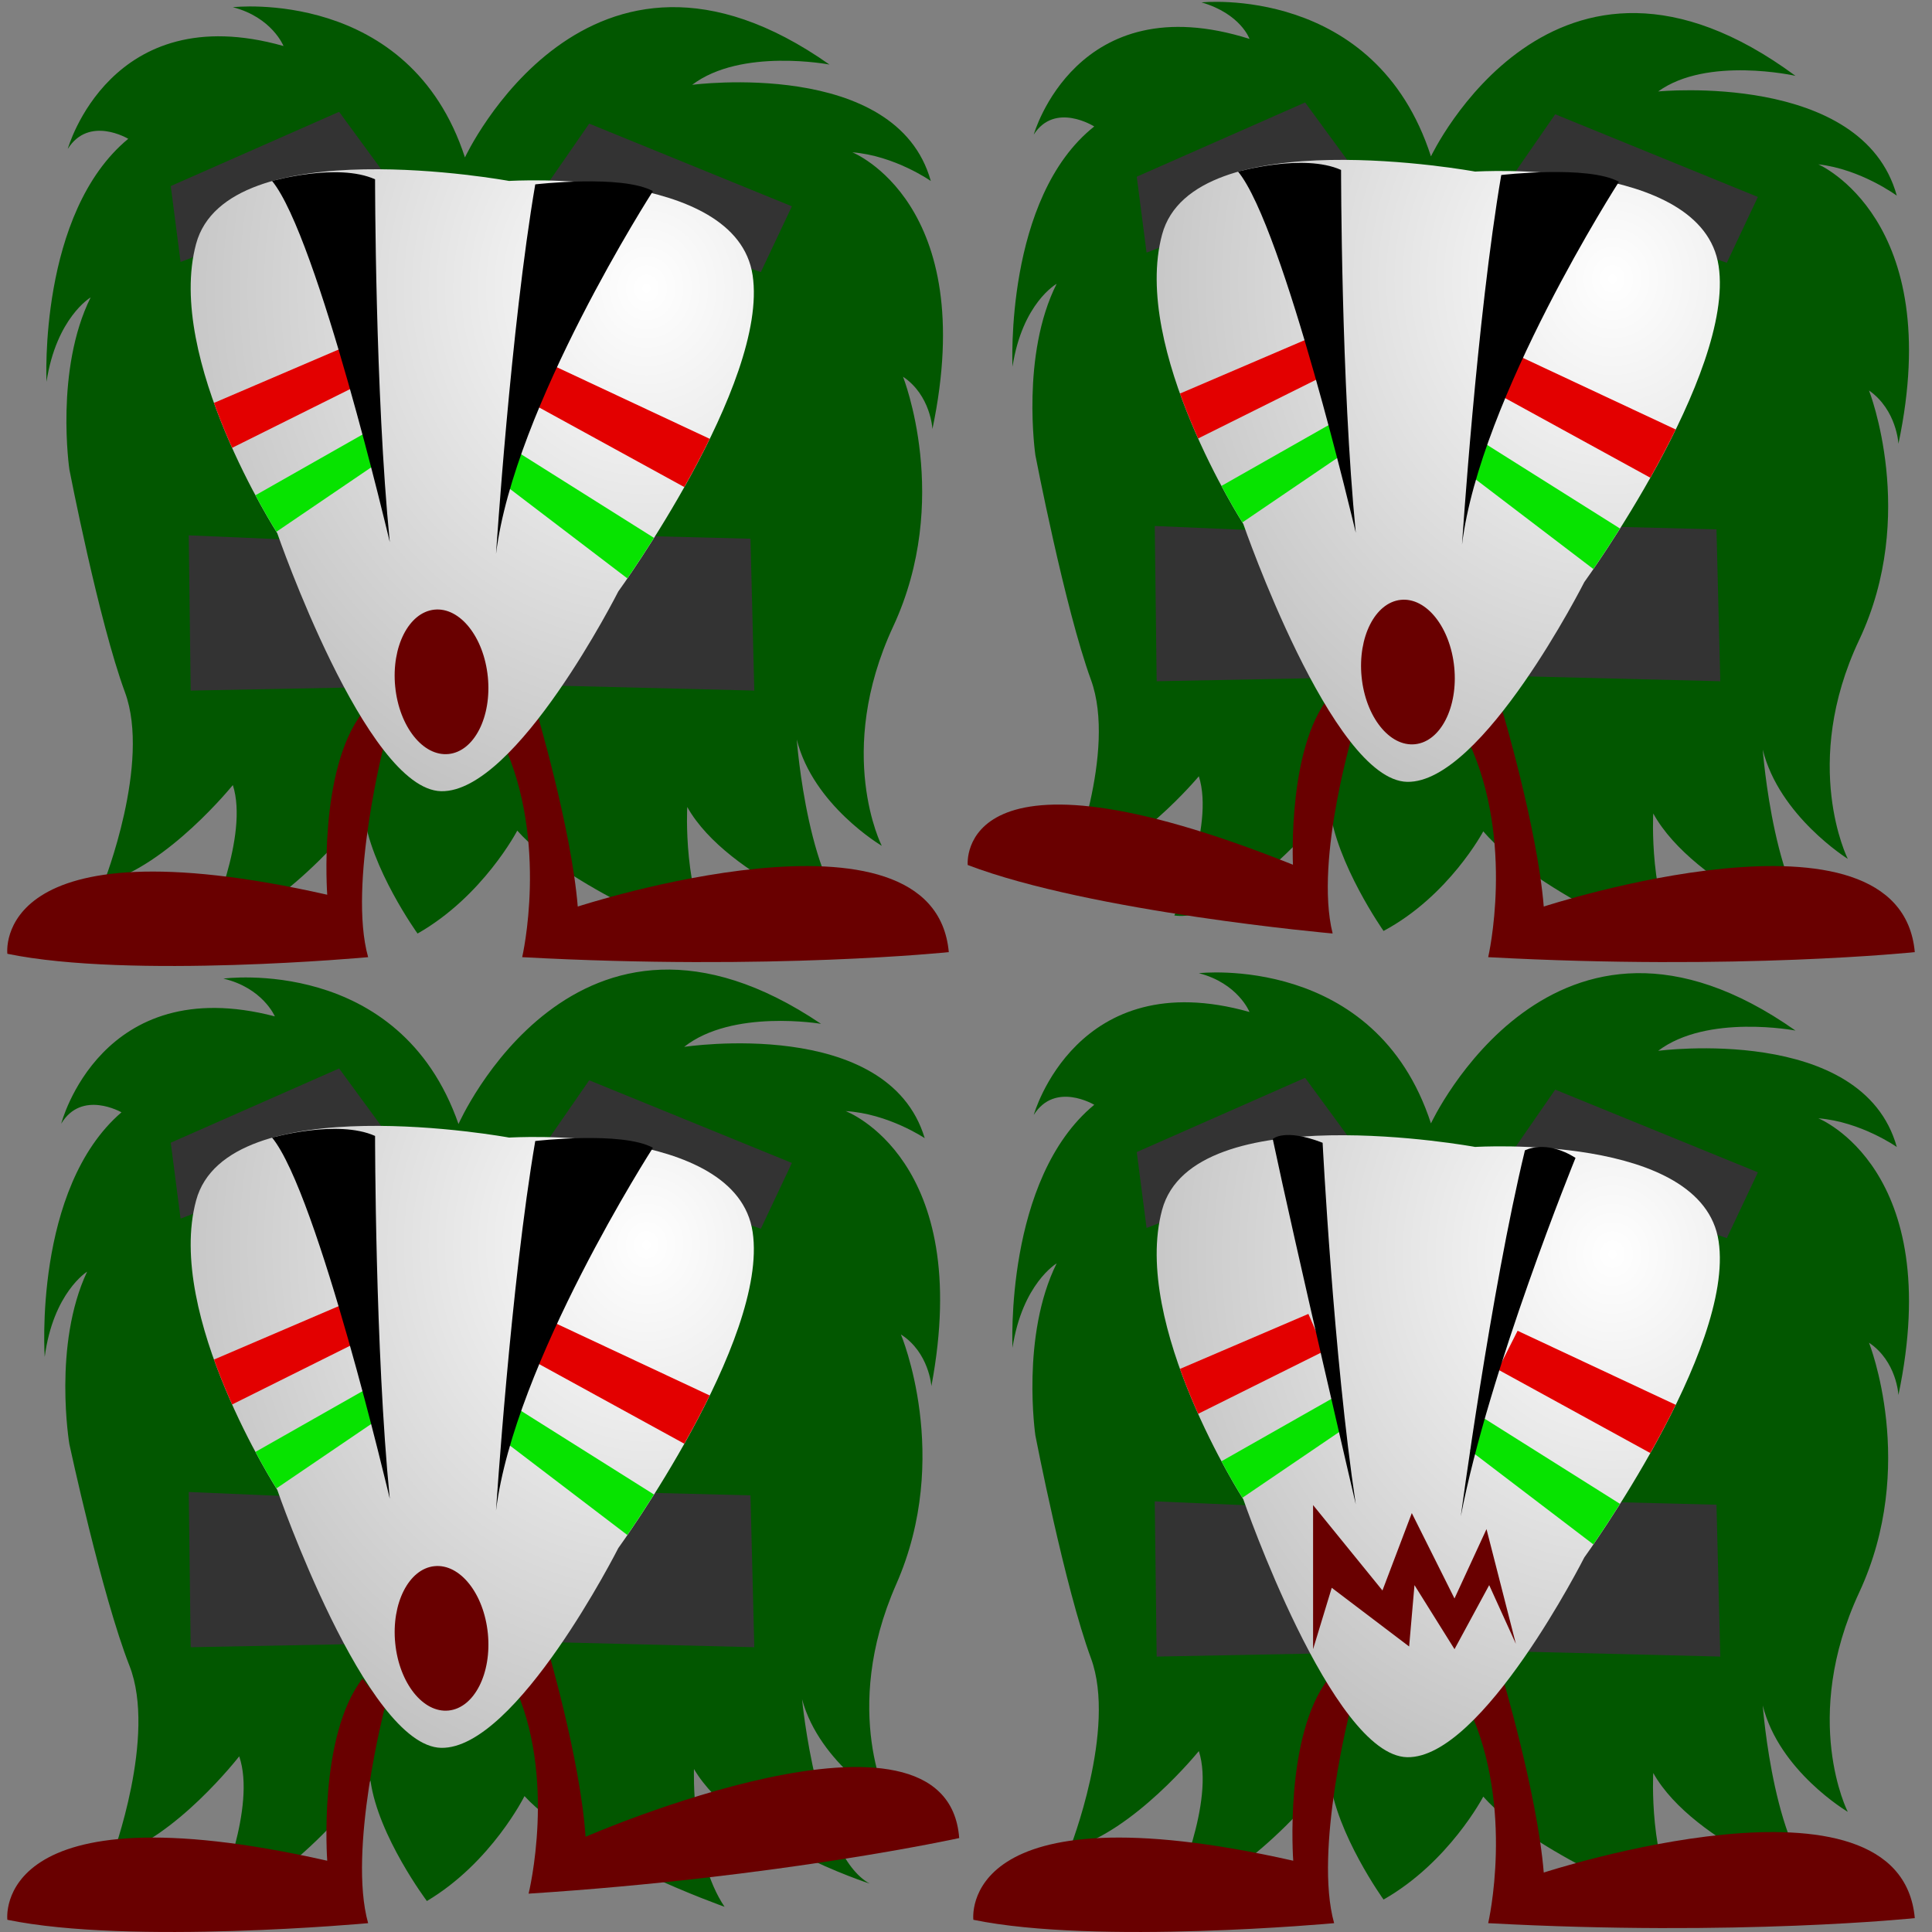 <?xml version="1.0" encoding="UTF-8" standalone="no"?>
<!-- Created with Inkscape (http://www.inkscape.org/) -->

<svg
   xmlns:dc="http://purl.org/dc/elements/1.1/"
   xmlns:cc="http://creativecommons.org/ns#"
   xmlns:rdf="http://www.w3.org/1999/02/22-rdf-syntax-ns#"
   xmlns:svg="http://www.w3.org/2000/svg"
   xmlns="http://www.w3.org/2000/svg"
   xmlns:xlink="http://www.w3.org/1999/xlink"
   xmlns:sodipodi="http://sodipodi.sourceforge.net/DTD/sodipodi-0.dtd"
   xmlns:inkscape="http://www.inkscape.org/namespaces/inkscape"
   width="128"
   height="128"
   viewBox="0 0 128 128"
   id="svg2"
   version="1.1"
   inkscape:version="0.91 r"
   sodipodi:docname="Mantul.svg"
   inkscape:export-filename="/home/victor/aleva/super-bombinhas/data/img/sprite/Mantul.png"
   inkscape:export-xdpi="90"
   inkscape:export-ydpi="90">
  <rect x="0" y="0" width="128" height="128" fill="#808080" stroke="none"/>
  <defs
     id="defs4">
    <linearGradient
       inkscape:collect="always"
       id="linearGradient4143">
      <stop
         style="stop-color:#ffffff;stop-opacity:1"
         offset="0"
         id="stop4145" />
      <stop
         style="stop-color:#c2c2c2;stop-opacity:1"
         offset="1"
         id="stop4147" />
    </linearGradient>
    <radialGradient
       inkscape:collect="always"
       xlink:href="#linearGradient4143"
       id="radialGradient4149"
       cx="21.062"
       cy="20.697"
       fx="21.062"
       fy="20.697"
       r="20.656"
       gradientTransform="matrix(0.027,1.791,-1.609,0.027,53.9,-19.181)"
       gradientUnits="userSpaceOnUse" />
    <clipPath
       clipPathUnits="userSpaceOnUse"
       id="clipPath4228">
      <path
         inkscape:connector-curvature="0"
         id="path4230"
         d="m 32.274,13.641 c 0,0 -15.062,-0.908 -16.138,6.057 -1.076,6.965 8.9,20.289 8.9,20.289 0,0 6.749,12.921 11.737,12.82 4.988,-0.101 10.856,-16.555 10.856,-16.555 0,0 7.433,-11.205 5.379,-18.573 -2.054,-7.369 -20.735,-4.038 -20.735,-4.038 z"
         style="opacity:1;fill:#690000;fill-opacity:1;stroke:none;stroke-width:1;stroke-linecap:round;stroke-linejoin:round;stroke-miterlimit:4;stroke-dasharray:none;stroke-opacity:1" />
    </clipPath>
    <radialGradient
       inkscape:collect="always"
       xlink:href="#linearGradient4143"
       id="radialGradient4370"
       gradientUnits="userSpaceOnUse"
       gradientTransform="matrix(0.027,1.791,-1.609,0.027,117.9,-19.801)"
       cx="21.062"
       cy="20.697"
       fx="21.062"
       fy="20.697"
       r="20.656" />
    <radialGradient
       inkscape:collect="always"
       xlink:href="#linearGradient4143"
       id="radialGradient4440"
       gradientUnits="userSpaceOnUse"
       gradientTransform="matrix(0.027,1.791,-1.609,0.027,53.9,44.199)"
       cx="21.062"
       cy="20.697"
       fx="21.062"
       fy="20.697"
       r="20.656" />
    <radialGradient
       inkscape:collect="always"
       xlink:href="#linearGradient4143"
       id="radialGradient4510"
       gradientUnits="userSpaceOnUse"
       gradientTransform="matrix(0.027,1.791,-1.609,0.027,117.9,44.819)"
       cx="21.062"
       cy="20.697"
       fx="21.062"
       fy="20.697"
       r="20.656" />
  </defs>
  <sodipodi:namedview
     id="base"
     pagecolor="#ffffff"
     bordercolor="#666666"
     borderopacity="1.0"
     inkscape:pageopacity="0.0"
     inkscape:pageshadow="2"
     inkscape:zoom="2.8284271"
     inkscape:cx="61.337978"
     inkscape:cy="48.322204"
     inkscape:document-units="px"
     inkscape:current-layer="layer2"
     showgrid="false"
     units="px"
     inkscape:snap-global="false" />
  <g
     inkscape:groupmode="layer"
     id="layer2"
     inkscape:label="Layer 2">
    <g
       id="g4318"
       transform="matrix(-1,0,0,1,64,0)">
      <path
         inkscape:connector-curvature="0"
         id="path4185"
         d="m 33.195,10.426 c 0,0 -8.122,-17.44 -24.149,-6.149 0,0 5.848,-1.118 9.096,1.342 0,0 -13.536,-1.789 -15.81,6.372 0,0 2.382,-1.677 5.198,-1.9 0,0 -8.447,3.354 -5.306,18.334 0,0 0.108,-2.236 1.949,-3.466 0,0 -3.249,8.161 0.65,16.545 3.898,8.384 0.758,14.533 0.758,14.533 0,0 4.548,-2.683 5.631,-7.043 0,0 -0.758,10.285 -4.223,12.297 0,0 8.772,-3.018 11.479,-7.825 0,0 0.325,5.813 -1.841,9.167 0,0 9.53,-3.577 13.103,-7.602 0,0 2.274,4.36 6.606,6.819 0,0 3.14,-4.36 3.574,-8.049 0,0 6.389,7.937 10.288,7.49 0,0 -2.707,-5.925 -1.624,-9.279 0,0 4.332,5.366 8.555,6.484 0,0 -3.14,-7.937 -1.408,-12.632 1.733,-4.695 3.682,-14.757 3.682,-14.757 0,0 0.975,-6.596 -1.408,-11.403 0,0 2.274,1.342 2.924,5.59 0,0 0.541,-11.179 -5.415,-16.098 0,0 2.599,-1.565 4.007,0.671 0,0 -2.816,-10.061 -14.294,-6.819 0,0 0.758,-1.9 3.357,-2.571 0,0 -11.695,-1.342 -15.377,9.949 z"
         style="opacity:1;fill:#025700;fill-opacity:1;stroke:none;stroke-width:1;stroke-linecap:round;stroke-linejoin:round;stroke-miterlimit:4;stroke-dasharray:none;stroke-opacity:1" />
      <path
         inkscape:connector-curvature="0"
         id="path4181"
         d="m 27.489,45.417 -13.462,0.335 0.252,-10.061 13.211,-0.335 z"
         style="opacity:1;fill:#333333;fill-opacity:1;stroke:none;stroke-width:1;stroke-linecap:round;stroke-linejoin:round;stroke-miterlimit:4;stroke-dasharray:none;stroke-opacity:1" />
      <path
         inkscape:connector-curvature="0"
         id="path4183"
         d="m 41.056,35.915 -1.273,9.614 11.585,0.224 0.127,-10.285 z"
         style="opacity:1;fill:#333333;fill-opacity:1;stroke:none;stroke-width:1;stroke-linecap:round;stroke-linejoin:round;stroke-miterlimit:4;stroke-dasharray:none;stroke-opacity:1" />
      <path
         inkscape:connector-curvature="0"
         id="path4179"
         d="m 41.533,7.408 -3.357,4.583 13.861,5.366 0.65,-5.031 z"
         style="opacity:1;fill:#333333;fill-opacity:1;stroke:none;stroke-width:1;stroke-linecap:round;stroke-linejoin:round;stroke-miterlimit:4;stroke-dasharray:none;stroke-opacity:1" />
      <path
         inkscape:connector-curvature="0"
         id="path4177"
         d="m 28.213,12.886 -3.249,-4.695 -13.428,5.478 2.058,4.36 z"
         style="opacity:1;fill:#333333;fill-opacity:1;stroke:none;stroke-width:1;stroke-linecap:round;stroke-linejoin:round;stroke-miterlimit:4;stroke-dasharray:none;stroke-opacity:1" />
      <path
         sodipodi:nodetypes="cccccc"
         inkscape:connector-curvature="0"
         id="path4187"
         d="m 28.498,46.98 c 0,0 -2.343,7.828 -2.776,13.082 0,0 -23.607,-7.714 -24.582,3.018 0,0 11.695,1.23 28.264,0.335 0,0 -1.772,-7.604 1.26,-14.2 z"
         style="opacity:1;fill:#690000;fill-opacity:1;stroke:none;stroke-width:1;stroke-linecap:round;stroke-linejoin:round;stroke-miterlimit:4;stroke-dasharray:none;stroke-opacity:1" />
      <path
         inkscape:connector-curvature="0"
         id="path4189"
         d="m 38.501,49.106 c 0,0 2.464,9.502 1.109,14.309 0,0 15.77,1.453 23.902,-0.224 0,0 1.109,-8.943 -21.192,-3.913 0,0 0.616,-8.273 -2.341,-12.074 z"
         style="opacity:1;fill:#690000;fill-opacity:1;stroke:none;stroke-width:1;stroke-linecap:round;stroke-linejoin:round;stroke-miterlimit:4;stroke-dasharray:none;stroke-opacity:1" />
      <path
         inkscape:connector-curvature="0"
         id="path4141"
         d="m 30.274,11.988 c 0,0 -15.062,-0.938 -16.138,6.252 -1.076,7.19 8.9,20.945 8.9,20.945 0,0 6.749,13.338 11.737,13.234 4.988,-0.104 10.856,-17.09 10.856,-17.09 0,0 7.433,-11.567 5.379,-19.174 C 48.955,8.549 30.274,11.988 30.274,11.988 Z"
         style="opacity:1;fill:url(#radialGradient4149);fill-opacity:1;stroke:none;stroke-width:1;stroke-linecap:round;stroke-linejoin:round;stroke-miterlimit:4;stroke-dasharray:none;stroke-opacity:1" />
      <ellipse
         transform="matrix(0.994,0.105,-0.099,0.995,0,0)"
         ry="4.806"
         rx="3.087"
         cy="41.277"
         cx="39.069"
         id="path4155"
         style="opacity:1;fill:#690000;fill-opacity:1;stroke:none;stroke-width:1;stroke-linecap:round;stroke-linejoin:round;stroke-miterlimit:4;stroke-dasharray:none;stroke-opacity:1" />
      <g
         transform="matrix(1,0,0,1.032,-2,-2.095)"
         clip-path="url(#clipPath4228)"
         id="g4167">
        <path
           style="opacity:1;fill:#e30000;fill-opacity:1;stroke:none;stroke-width:1;stroke-linecap:round;stroke-linejoin:round;stroke-miterlimit:4;stroke-dasharray:none;stroke-opacity:1"
           d="m 29.455,25.448 -14.078,6.389 1.516,3.465 13.861,-7.364 z"
           id="path4157"
           inkscape:connector-curvature="0"
           sodipodi:nodetypes="ccccc" />
        <path
           style="opacity:1;fill:#07e300;fill-opacity:1;stroke:none;stroke-width:1;stroke-linecap:round;stroke-linejoin:round;stroke-miterlimit:4;stroke-dasharray:none;stroke-opacity:1"
           d="m 31.838,30.971 -13.32,8.122 2.491,2.599 11.587,-8.555 z"
           id="path4159"
           inkscape:connector-curvature="0" />
        <path
           sodipodi:nodetypes="ccccc"
           inkscape:connector-curvature="0"
           id="path4161"
           d="m 43.316,24.365 14.674,6.091 -1.193,3.304 -14.549,-7.02 z"
           style="opacity:1;fill:#e30000;fill-opacity:1;stroke:none;stroke-width:1;stroke-linecap:round;stroke-linejoin:round;stroke-miterlimit:4;stroke-dasharray:none;stroke-opacity:1" />
        <path
           inkscape:connector-curvature="0"
           id="path4163"
           d="M 41.449,29.631 55.527,37.373 53.279,39.851 40.894,31.695 Z"
           style="opacity:1;fill:#07e300;fill-opacity:1;stroke:none;stroke-width:1;stroke-linecap:round;stroke-linejoin:round;stroke-miterlimit:4;stroke-dasharray:none;stroke-opacity:1" />
      </g>
      <path
         inkscape:connector-curvature="0"
         id="path4151"
         d="m 20.741,12.662 c 0,0 9.205,14.309 10.396,24.035 0,0 -0.975,-14.98 -2.599,-24.482 0,0 -5.739,-0.671 -7.797,0.447 z"
         style="opacity:1;fill:#000000;fill-opacity:1;stroke:none;stroke-width:1;stroke-linecap:round;stroke-linejoin:round;stroke-miterlimit:4;stroke-dasharray:none;stroke-opacity:1" />
      <path
         inkscape:connector-curvature="0"
         id="path4153"
         d="m 39.151,11.879 c 0,0 0,14.198 -0.975,24.035 0,0 4.765,-20.234 7.797,-23.923 0,0 -4.332,-1.23 -6.822,-0.112 z"
         style="opacity:1;fill:#000000;fill-opacity:1;stroke:none;stroke-width:1;stroke-linecap:round;stroke-linejoin:round;stroke-miterlimit:4;stroke-dasharray:none;stroke-opacity:1" />
    </g>
    <g
       id="g4388"
       transform="matrix(-1,0,0,1,192,0)">
      <path
         sodipodi:nodetypes="cccccccscccccccccccscccccccc"
         style="opacity:1;fill:#025700;fill-opacity:1;stroke:none;stroke-width:1;stroke-linecap:round;stroke-linejoin:round;stroke-miterlimit:4;stroke-dasharray:none;stroke-opacity:1"
         d="m 97.195,10.36 c 0,0 -8.122,-17.166 -24.149,-5.336 0,0 5.848,-1.315 9.096,1.035 0,0 -13.536,-1.333 -15.81,6.904 0,0 2.382,-1.757 5.198,-2.075 0,0 -8.447,3.638 -5.306,18.513 0,0 0.108,-2.239 1.949,-3.531 0,0 -3.249,8.27 0.65,16.523 3.898,8.253 0.758,14.507 0.758,14.507 0,0 4.548,-2.836 5.631,-7.232 0,0 -0.758,10.31 -4.223,12.439 0,0 8.772,-3.314 11.479,-8.212 0,0 0.325,5.802 -1.841,9.229 0,0 9.53,-3.898 13.103,-8.043 0,0 2.274,4.283 6.606,6.597 0,0 3.14,-4.466 3.574,-8.169 0,0 6.389,7.722 10.288,7.144 0,0 -2.707,-5.834 -1.624,-9.224 0,0 4.332,5.22 8.555,6.196 0,0 -3.14,-7.832 -1.408,-12.585 1.733,-4.754 3.682,-14.881 3.682,-14.881 0,0 0.975,-6.629 -1.408,-11.355 0,0 2.274,1.265 2.924,5.491 0,0 0.541,-11.197 -5.415,-15.916 0,0 2.599,-1.653 4.007,0.536 0,0 -2.816,-9.966 -14.294,-6.338 0,0 0.581,-1.661 3.18,-2.419 0,0 -11.519,-1.213 -15.201,10.202 z"
         id="path4338"
         inkscape:connector-curvature="0" />
      <path
         style="opacity:1;fill:#333333;fill-opacity:1;stroke:none;stroke-width:1;stroke-linecap:round;stroke-linejoin:round;stroke-miterlimit:4;stroke-dasharray:none;stroke-opacity:1"
         d="m 91.489,44.797 -13.462,0.335 0.252,-10.061 13.211,-0.335 z"
         id="path4340"
         inkscape:connector-curvature="0" />
      <path
         style="opacity:1;fill:#333333;fill-opacity:1;stroke:none;stroke-width:1;stroke-linecap:round;stroke-linejoin:round;stroke-miterlimit:4;stroke-dasharray:none;stroke-opacity:1"
         d="m 105.056,35.295 -1.273,9.614 11.585,0.224 0.127,-10.285 z"
         id="path4342"
         inkscape:connector-curvature="0" />
      <path
         style="opacity:1;fill:#333333;fill-opacity:1;stroke:none;stroke-width:1;stroke-linecap:round;stroke-linejoin:round;stroke-miterlimit:4;stroke-dasharray:none;stroke-opacity:1"
         d="m 105.533,6.788 -3.357,4.583 13.861,5.366 0.65,-5.031 z"
         id="path4344"
         inkscape:connector-curvature="0" />
      <path
         style="opacity:1;fill:#333333;fill-opacity:1;stroke:none;stroke-width:1;stroke-linecap:round;stroke-linejoin:round;stroke-miterlimit:4;stroke-dasharray:none;stroke-opacity:1"
         d="m 92.213,12.266 -3.249,-4.695 -13.428,5.478 2.058,4.36 z"
         id="path4346"
         inkscape:connector-curvature="0" />
      <path
         style="opacity:1;fill:#690000;fill-opacity:1;stroke:none;stroke-width:1;stroke-linecap:round;stroke-linejoin:round;stroke-miterlimit:4;stroke-dasharray:none;stroke-opacity:1"
         d="m 92.498,46.98 c 0,0 -2.343,7.828 -2.776,13.082 0,0 -23.607,-7.714 -24.582,3.018 0,0 11.695,1.23 28.264,0.335 0,0 -1.772,-7.604 1.26,-14.2 z"
         id="path4348"
         inkscape:connector-curvature="0"
         sodipodi:nodetypes="cccccc" />
      <path
         style="opacity:1;fill:#690000;fill-opacity:1;stroke:none;stroke-width:1;stroke-linecap:round;stroke-linejoin:round;stroke-miterlimit:4;stroke-dasharray:none;stroke-opacity:1"
         d="m 102.2,47.973 c 0,0 2.75,8.901 1.509,13.874 0,0 15.995,-1.419 24.177,-4.538 0,0 0.88,-8.997 -21.547,-0.02 0,0 0.399,-8.248 -2.695,-11.452 z"
         id="path4350"
         inkscape:connector-curvature="0" />
      <path
         style="opacity:1;fill:url(#radialGradient4370);fill-opacity:1;stroke:none;stroke-width:1;stroke-linecap:round;stroke-linejoin:round;stroke-miterlimit:4;stroke-dasharray:none;stroke-opacity:1"
         d="m 94.274,11.368 c 0,0 -15.062,-0.938 -16.138,6.252 -1.076,7.19 8.9,20.945 8.9,20.945 0,0 6.749,13.338 11.737,13.234 4.988,-0.104 10.856,-17.09 10.856,-17.09 0,0 7.433,-11.567 5.379,-19.174 -2.054,-7.607 -20.735,-4.168 -20.735,-4.168 z"
         id="path4352"
         inkscape:connector-curvature="0" />
      <ellipse
         style="opacity:1;fill:#690000;fill-opacity:1;stroke:none;stroke-width:1;stroke-linecap:round;stroke-linejoin:round;stroke-miterlimit:4;stroke-dasharray:none;stroke-opacity:1"
         id="ellipse4354"
         cx="102.695"
         cy="33.911"
         rx="3.087"
         ry="4.806"
         transform="matrix(0.994,0.105,-0.099,0.995,0,0)" />
      <g
         id="g4356"
         clip-path="url(#clipPath4228)"
         transform="matrix(1,0,0,1.032,62,-2.715)">
        <path
           sodipodi:nodetypes="ccccc"
           inkscape:connector-curvature="0"
           id="path4358"
           d="m 29.455,25.448 -14.078,6.389 1.516,3.465 13.861,-7.364 z"
           style="opacity:1;fill:#e30000;fill-opacity:1;stroke:none;stroke-width:1;stroke-linecap:round;stroke-linejoin:round;stroke-miterlimit:4;stroke-dasharray:none;stroke-opacity:1" />
        <path
           inkscape:connector-curvature="0"
           id="path4360"
           d="m 31.838,30.971 -13.32,8.122 2.491,2.599 11.587,-8.555 z"
           style="opacity:1;fill:#07e300;fill-opacity:1;stroke:none;stroke-width:1;stroke-linecap:round;stroke-linejoin:round;stroke-miterlimit:4;stroke-dasharray:none;stroke-opacity:1" />
        <path
           style="opacity:1;fill:#e30000;fill-opacity:1;stroke:none;stroke-width:1;stroke-linecap:round;stroke-linejoin:round;stroke-miterlimit:4;stroke-dasharray:none;stroke-opacity:1"
           d="m 43.316,24.365 14.674,6.091 -1.193,3.304 -14.549,-7.02 z"
           id="path4362"
           inkscape:connector-curvature="0"
           sodipodi:nodetypes="ccccc" />
        <path
           style="opacity:1;fill:#07e300;fill-opacity:1;stroke:none;stroke-width:1;stroke-linecap:round;stroke-linejoin:round;stroke-miterlimit:4;stroke-dasharray:none;stroke-opacity:1"
           d="M 41.449,29.631 55.527,37.373 53.279,39.851 40.894,31.695 Z"
           id="path4364"
           inkscape:connector-curvature="0" />
      </g>
      <path
         style="opacity:1;fill:#000000;fill-opacity:1;stroke:none;stroke-width:1;stroke-linecap:round;stroke-linejoin:round;stroke-miterlimit:4;stroke-dasharray:none;stroke-opacity:1"
         d="m 84.741,12.042 c 0,0 9.205,14.309 10.396,24.035 0,0 -0.975,-14.98 -2.599,-24.482 0,0 -5.739,-0.671 -7.797,0.447 z"
         id="path4366"
         inkscape:connector-curvature="0" />
      <path
         style="opacity:1;fill:#000000;fill-opacity:1;stroke:none;stroke-width:1;stroke-linecap:round;stroke-linejoin:round;stroke-miterlimit:4;stroke-dasharray:none;stroke-opacity:1"
         d="m 103.151,11.259 c 0,0 0,14.198 -0.975,24.035 0,0 4.765,-20.234 7.797,-23.923 0,0 -4.332,-1.23 -6.822,-0.112 z"
         id="path4368"
         inkscape:connector-curvature="0" />
    </g>
    <g
       id="g4458"
       transform="matrix(-1,0,0,1,64,0)">
      <path
         style="opacity:1;fill:#025700;fill-opacity:1;stroke:none;stroke-width:1;stroke-linecap:round;stroke-linejoin:round;stroke-miterlimit:4;stroke-dasharray:none;stroke-opacity:1"
         d="m 33.624,74.471 c 0,0 -7.765,-17.601 -24.019,-6.639 0,0 5.869,-0.999 9.067,1.526 0,0 -13.497,-2.064 -15.937,6.049 0,0 2.416,-1.628 5.236,-1.794 0,0 -8.513,3.181 -5.678,18.222 0,0 0.154,-2.233 2.019,-3.425 0,0 -3.414,8.093 0.313,16.555 3.727,8.462 0.462,14.545 0.462,14.545 0,0 4.602,-2.59 5.773,-6.927 0,0 -0.967,10.267 -4.473,12.209 0,0 8.831,-2.839 11.636,-7.59 0,0 0.206,5.819 -2.027,9.128 0,0 9.6,-3.383 13.255,-7.334 0,0 2.185,4.405 6.466,6.952 0,0 3.229,-4.295 3.737,-7.975 0,0 6.226,8.066 10.133,7.698 0,0 -2.586,-5.979 -1.435,-9.31 0,0 4.222,5.453 8.421,6.657 0,0 -2.978,-8 -1.15,-12.659 1.828,-4.659 3.981,-14.679 3.981,-14.679 0,0 1.109,-6.575 -1.175,-11.429 0,0 2.246,1.388 2.809,5.648 0,0 0.769,-11.166 -5.086,-16.205 0,0 2.63,-1.512 3.992,0.752 0,0 -2.61,-10.117 -14.153,-7.109 0,0 0.797,-1.885 3.409,-2.502 0,0 -11.666,-1.579 -15.577,9.634 z"
         id="path4408"
         inkscape:connector-curvature="0" />
      <path
         style="opacity:1;fill:#333333;fill-opacity:1;stroke:none;stroke-width:1;stroke-linecap:round;stroke-linejoin:round;stroke-miterlimit:4;stroke-dasharray:none;stroke-opacity:1"
         d="m 27.489,108.797 -13.462,0.335 0.252,-10.061 13.211,-0.335 z"
         id="path4410"
         inkscape:connector-curvature="0" />
      <path
         style="opacity:1;fill:#333333;fill-opacity:1;stroke:none;stroke-width:1;stroke-linecap:round;stroke-linejoin:round;stroke-miterlimit:4;stroke-dasharray:none;stroke-opacity:1"
         d="m 41.056,99.295 -1.273,9.614 11.585,0.224 0.127,-10.285 z"
         id="path4412"
         inkscape:connector-curvature="0" />
      <path
         style="opacity:1;fill:#333333;fill-opacity:1;stroke:none;stroke-width:1;stroke-linecap:round;stroke-linejoin:round;stroke-miterlimit:4;stroke-dasharray:none;stroke-opacity:1"
         d="m 41.533,70.788 -3.357,4.583 13.861,5.366 0.65,-5.031 z"
         id="path4414"
         inkscape:connector-curvature="0" />
      <path
         style="opacity:1;fill:#333333;fill-opacity:1;stroke:none;stroke-width:1;stroke-linecap:round;stroke-linejoin:round;stroke-miterlimit:4;stroke-dasharray:none;stroke-opacity:1"
         d="m 28.213,76.266 -3.249,-4.695 -13.428,5.478 2.058,4.36 z"
         id="path4416"
         inkscape:connector-curvature="0" />
      <path
         style="opacity:1;fill:#690000;fill-opacity:1;stroke:none;stroke-width:1;stroke-linecap:round;stroke-linejoin:round;stroke-miterlimit:4;stroke-dasharray:none;stroke-opacity:1"
         d="m 27.778,109.032 c 0,0 -2.227,7.495 -2.573,12.661 0,0 -23.959,-10.458 -24.755,0.083 0,0 11.824,2.607 28.529,3.683 0,0 -1.922,-7.761 1.023,-13.951 z"
         id="path4418"
         inkscape:connector-curvature="0"
         sodipodi:nodetypes="cccccc" />
      <path
         style="opacity:1;fill:#690000;fill-opacity:1;stroke:none;stroke-width:1;stroke-linecap:round;stroke-linejoin:round;stroke-miterlimit:4;stroke-dasharray:none;stroke-opacity:1"
         d="m 38.501,113.106 c 0,0 2.464,9.502 1.109,14.309 0,0 15.77,1.453 23.902,-0.224 0,0 1.109,-8.943 -21.192,-3.913 0,0 0.616,-8.273 -2.341,-12.074 z"
         id="path4420"
         inkscape:connector-curvature="0" />
      <path
         style="opacity:1;fill:url(#radialGradient4440);fill-opacity:1;stroke:none;stroke-width:1;stroke-linecap:round;stroke-linejoin:round;stroke-miterlimit:4;stroke-dasharray:none;stroke-opacity:1"
         d="m 30.274,75.368 c 0,0 -15.062,-0.938 -16.138,6.252 -1.076,7.19 8.9,20.945 8.9,20.945 0,0 6.749,13.338 11.737,13.234 4.988,-0.104 10.856,-17.09 10.856,-17.09 0,0 7.433,-11.567 5.379,-19.174 -2.054,-7.607 -20.735,-4.168 -20.735,-4.168 z"
         id="path4422"
         inkscape:connector-curvature="0" />
      <ellipse
         style="opacity:1;fill:#690000;fill-opacity:1;stroke:none;stroke-width:1;stroke-linecap:round;stroke-linejoin:round;stroke-miterlimit:4;stroke-dasharray:none;stroke-opacity:1"
         id="ellipse4424"
         cx="45.345"
         cy="104.305"
         rx="3.087"
         ry="4.806"
         transform="matrix(0.994,0.105,-0.099,0.995,0,0)" />
      <g
         id="g4426"
         clip-path="url(#clipPath4228)"
         transform="matrix(1,0,0,1.032,-2,61.285)">
        <path
           sodipodi:nodetypes="ccccc"
           inkscape:connector-curvature="0"
           id="path4428"
           d="m 29.455,25.448 -14.078,6.389 1.516,3.465 13.861,-7.364 z"
           style="opacity:1;fill:#e30000;fill-opacity:1;stroke:none;stroke-width:1;stroke-linecap:round;stroke-linejoin:round;stroke-miterlimit:4;stroke-dasharray:none;stroke-opacity:1" />
        <path
           inkscape:connector-curvature="0"
           id="path4430"
           d="m 31.838,30.971 -13.32,8.122 2.491,2.599 11.587,-8.555 z"
           style="opacity:1;fill:#07e300;fill-opacity:1;stroke:none;stroke-width:1;stroke-linecap:round;stroke-linejoin:round;stroke-miterlimit:4;stroke-dasharray:none;stroke-opacity:1" />
        <path
           style="opacity:1;fill:#e30000;fill-opacity:1;stroke:none;stroke-width:1;stroke-linecap:round;stroke-linejoin:round;stroke-miterlimit:4;stroke-dasharray:none;stroke-opacity:1"
           d="m 43.316,24.365 14.674,6.091 -1.193,3.304 -14.549,-7.02 z"
           id="path4432"
           inkscape:connector-curvature="0"
           sodipodi:nodetypes="ccccc" />
        <path
           style="opacity:1;fill:#07e300;fill-opacity:1;stroke:none;stroke-width:1;stroke-linecap:round;stroke-linejoin:round;stroke-miterlimit:4;stroke-dasharray:none;stroke-opacity:1"
           d="M 41.449,29.631 55.527,37.373 53.279,39.851 40.894,31.695 Z"
           id="path4434"
           inkscape:connector-curvature="0" />
      </g>
      <path
         style="opacity:1;fill:#000000;fill-opacity:1;stroke:none;stroke-width:1;stroke-linecap:round;stroke-linejoin:round;stroke-miterlimit:4;stroke-dasharray:none;stroke-opacity:1"
         d="m 20.741,76.042 c 0,0 9.205,14.309 10.396,24.035 0,0 -0.975,-14.98 -2.599,-24.482 0,0 -5.739,-0.671 -7.797,0.447 z"
         id="path4436"
         inkscape:connector-curvature="0" />
      <path
         style="opacity:1;fill:#000000;fill-opacity:1;stroke:none;stroke-width:1;stroke-linecap:round;stroke-linejoin:round;stroke-miterlimit:4;stroke-dasharray:none;stroke-opacity:1"
         d="m 39.151,75.259 c 0,0 0,14.198 -0.975,24.035 0,0 4.765,-20.234 7.797,-23.923 0,0 -4.332,-1.23 -6.822,-0.112 z"
         id="path4438"
         inkscape:connector-curvature="0" />
    </g>
    <g
       id="g4211"
       transform="matrix(-1,0,0,1,192,0)">
      <path
         style="opacity:1;fill:#025700;fill-opacity:1;stroke:none;stroke-width:1;stroke-linecap:round;stroke-linejoin:round;stroke-miterlimit:4;stroke-dasharray:none;stroke-opacity:1"
         d="m 97.195,74.426 c 0,0 -8.122,-17.44 -24.149,-6.149 0,0 5.848,-1.118 9.096,1.342 0,0 -13.536,-1.789 -15.81,6.372 0,0 2.382,-1.677 5.198,-1.9 0,0 -8.447,3.354 -5.306,18.334 0,0 0.108,-2.236 1.949,-3.466 0,0 -3.249,8.161 0.65,16.545 3.898,8.384 0.758,14.533 0.758,14.533 0,0 4.548,-2.683 5.631,-7.043 0,0 -0.758,10.285 -4.223,12.297 0,0 8.772,-3.018 11.479,-7.825 0,0 0.325,5.813 -1.841,9.167 0,0 9.53,-3.577 13.103,-7.602 0,0 2.274,4.36 6.606,6.819 0,0 3.14,-4.36 3.574,-8.049 0,0 6.389,7.937 10.288,7.49 0,0 -2.707,-5.925 -1.624,-9.279 0,0 4.332,5.366 8.555,6.484 0,0 -3.14,-7.937 -1.408,-12.633 1.733,-4.695 3.682,-14.757 3.682,-14.757 0,0 0.975,-6.596 -1.408,-11.403 0,0 2.274,1.342 2.924,5.59 0,0 0.541,-11.179 -5.415,-16.098 0,0 2.599,-1.565 4.007,0.671 0,0 -2.816,-10.061 -14.294,-6.819 0,0 0.758,-1.9 3.357,-2.571 0,0 -11.695,-1.342 -15.377,9.949 z"
         id="path4478"
         inkscape:connector-curvature="0" />
      <path
         style="opacity:1;fill:#333333;fill-opacity:1;stroke:none;stroke-width:1;stroke-linecap:round;stroke-linejoin:round;stroke-miterlimit:4;stroke-dasharray:none;stroke-opacity:1"
         d="m 91.489,109.417 -13.462,0.335 0.252,-10.061 13.211,-0.335 z"
         id="path4480"
         inkscape:connector-curvature="0" />
      <path
         style="opacity:1;fill:#333333;fill-opacity:1;stroke:none;stroke-width:1;stroke-linecap:round;stroke-linejoin:round;stroke-miterlimit:4;stroke-dasharray:none;stroke-opacity:1"
         d="m 105.056,99.915 -1.273,9.614 11.585,0.224 0.127,-10.285 z"
         id="path4482"
         inkscape:connector-curvature="0" />
      <path
         style="opacity:1;fill:#333333;fill-opacity:1;stroke:none;stroke-width:1;stroke-linecap:round;stroke-linejoin:round;stroke-miterlimit:4;stroke-dasharray:none;stroke-opacity:1"
         d="m 105.533,71.408 -3.357,4.583 13.861,5.366 0.65,-5.031 z"
         id="path4484"
         inkscape:connector-curvature="0" />
      <path
         style="opacity:1;fill:#333333;fill-opacity:1;stroke:none;stroke-width:1;stroke-linecap:round;stroke-linejoin:round;stroke-miterlimit:4;stroke-dasharray:none;stroke-opacity:1"
         d="m 92.213,76.886 -3.249,-4.695 -13.428,5.478 2.058,4.36 z"
         id="path4486"
         inkscape:connector-curvature="0" />
      <path
         style="opacity:1;fill:#690000;fill-opacity:1;stroke:none;stroke-width:1;stroke-linecap:round;stroke-linejoin:round;stroke-miterlimit:4;stroke-dasharray:none;stroke-opacity:1"
         d="m 92.498,110.98 c 0,0 -2.343,7.828 -2.776,13.082 0,0 -23.607,-7.714 -24.582,3.018 0,0 11.695,1.23 28.264,0.335 0,0 -1.772,-7.604 1.26,-14.2 z"
         id="path4488"
         inkscape:connector-curvature="0"
         sodipodi:nodetypes="cccccc" />
      <path
         style="opacity:1;fill:#690000;fill-opacity:1;stroke:none;stroke-width:1;stroke-linecap:round;stroke-linejoin:round;stroke-miterlimit:4;stroke-dasharray:none;stroke-opacity:1"
         d="m 102.501,113.106 c 0,0 2.464,9.502 1.109,14.309 0,0 15.77,1.453 23.902,-0.224 0,0 1.109,-8.943 -21.192,-3.913 0,0 0.616,-8.273 -2.341,-12.074 z"
         id="path4490"
         inkscape:connector-curvature="0" />
      <path
         style="opacity:1;fill:url(#radialGradient4510);fill-opacity:1;stroke:none;stroke-width:1;stroke-linecap:round;stroke-linejoin:round;stroke-miterlimit:4;stroke-dasharray:none;stroke-opacity:1"
         d="m 94.274,75.988 c 0,0 -15.062,-0.938 -16.138,6.252 -1.076,7.19 8.9,20.945 8.9,20.945 0,0 6.749,13.338 11.737,13.234 4.988,-0.104 10.856,-17.09 10.856,-17.09 0,0 7.433,-11.567 5.379,-19.174 -2.054,-7.607 -20.735,-4.168 -20.735,-4.168 z"
         id="path4492"
         inkscape:connector-curvature="0" />
      <g
         id="g4496"
         clip-path="url(#clipPath4228)"
         transform="matrix(1,0,0,1.032,62,61.905)">
        <path
           sodipodi:nodetypes="ccccc"
           inkscape:connector-curvature="0"
           id="path4498"
           d="m 29.455,25.448 -14.078,6.389 1.516,3.465 13.861,-7.364 z"
           style="opacity:1;fill:#e30000;fill-opacity:1;stroke:none;stroke-width:1;stroke-linecap:round;stroke-linejoin:round;stroke-miterlimit:4;stroke-dasharray:none;stroke-opacity:1" />
        <path
           inkscape:connector-curvature="0"
           id="path4500"
           d="m 31.838,30.971 -13.32,8.122 2.491,2.599 11.587,-8.555 z"
           style="opacity:1;fill:#07e300;fill-opacity:1;stroke:none;stroke-width:1;stroke-linecap:round;stroke-linejoin:round;stroke-miterlimit:4;stroke-dasharray:none;stroke-opacity:1" />
        <path
           style="opacity:1;fill:#e30000;fill-opacity:1;stroke:none;stroke-width:1;stroke-linecap:round;stroke-linejoin:round;stroke-miterlimit:4;stroke-dasharray:none;stroke-opacity:1"
           d="m 43.316,24.365 14.674,6.091 -1.193,3.304 -14.549,-7.02 z"
           id="path4502"
           inkscape:connector-curvature="0"
           sodipodi:nodetypes="ccccc" />
        <path
           style="opacity:1;fill:#07e300;fill-opacity:1;stroke:none;stroke-width:1;stroke-linecap:round;stroke-linejoin:round;stroke-miterlimit:4;stroke-dasharray:none;stroke-opacity:1"
           d="M 41.449,29.631 55.527,37.373 53.279,39.851 40.894,31.695 Z"
           id="path4504"
           inkscape:connector-curvature="0" />
      </g>
      <path
         sodipodi:nodetypes="cccc"
         style="opacity:1;fill:#000000;fill-opacity:1;stroke:none;stroke-width:1;stroke-linecap:round;stroke-linejoin:round;stroke-miterlimit:4;stroke-dasharray:none;stroke-opacity:1"
         d="m 87.618,76.714 c 0,0 5.754,14.129 7.601,23.752 0,0 -1.986,-14.88 -4.249,-24.251 0,0 -1.374,-0.756 -3.352,0.498 z"
         id="path4506"
         inkscape:connector-curvature="0" />
      <path
         sodipodi:nodetypes="cccc"
         style="opacity:1;fill:#000000;fill-opacity:1;stroke:none;stroke-width:1;stroke-linecap:round;stroke-linejoin:round;stroke-miterlimit:4;stroke-dasharray:none;stroke-opacity:1"
         d="m 104.373,75.711 c 0,0 -0.723,14.179 -2.197,23.955 0,0 4.065,-17.398 5.501,-24.205 0,0 -0.759,-0.739 -3.304,0.251 z"
         id="path4508"
         inkscape:connector-curvature="0" />
      <path
         inkscape:connector-curvature="0"
         id="path4528"
         d="m 91.57,108.908 1.945,-7.601 2.121,4.596 2.828,-5.657 1.945,5.127 4.596,-5.657 0,9.546 -1.237,-4.066 -5.127,3.889 -0.354,-4.066 -2.652,4.243 -2.298,-4.243 z"
         style="opacity:1;fill:#690000;fill-opacity:1;stroke:none;stroke-width:1;stroke-linecap:round;stroke-linejoin:round;stroke-miterlimit:4;stroke-dasharray:none;stroke-opacity:1" />
    </g>
  </g>
</svg>
